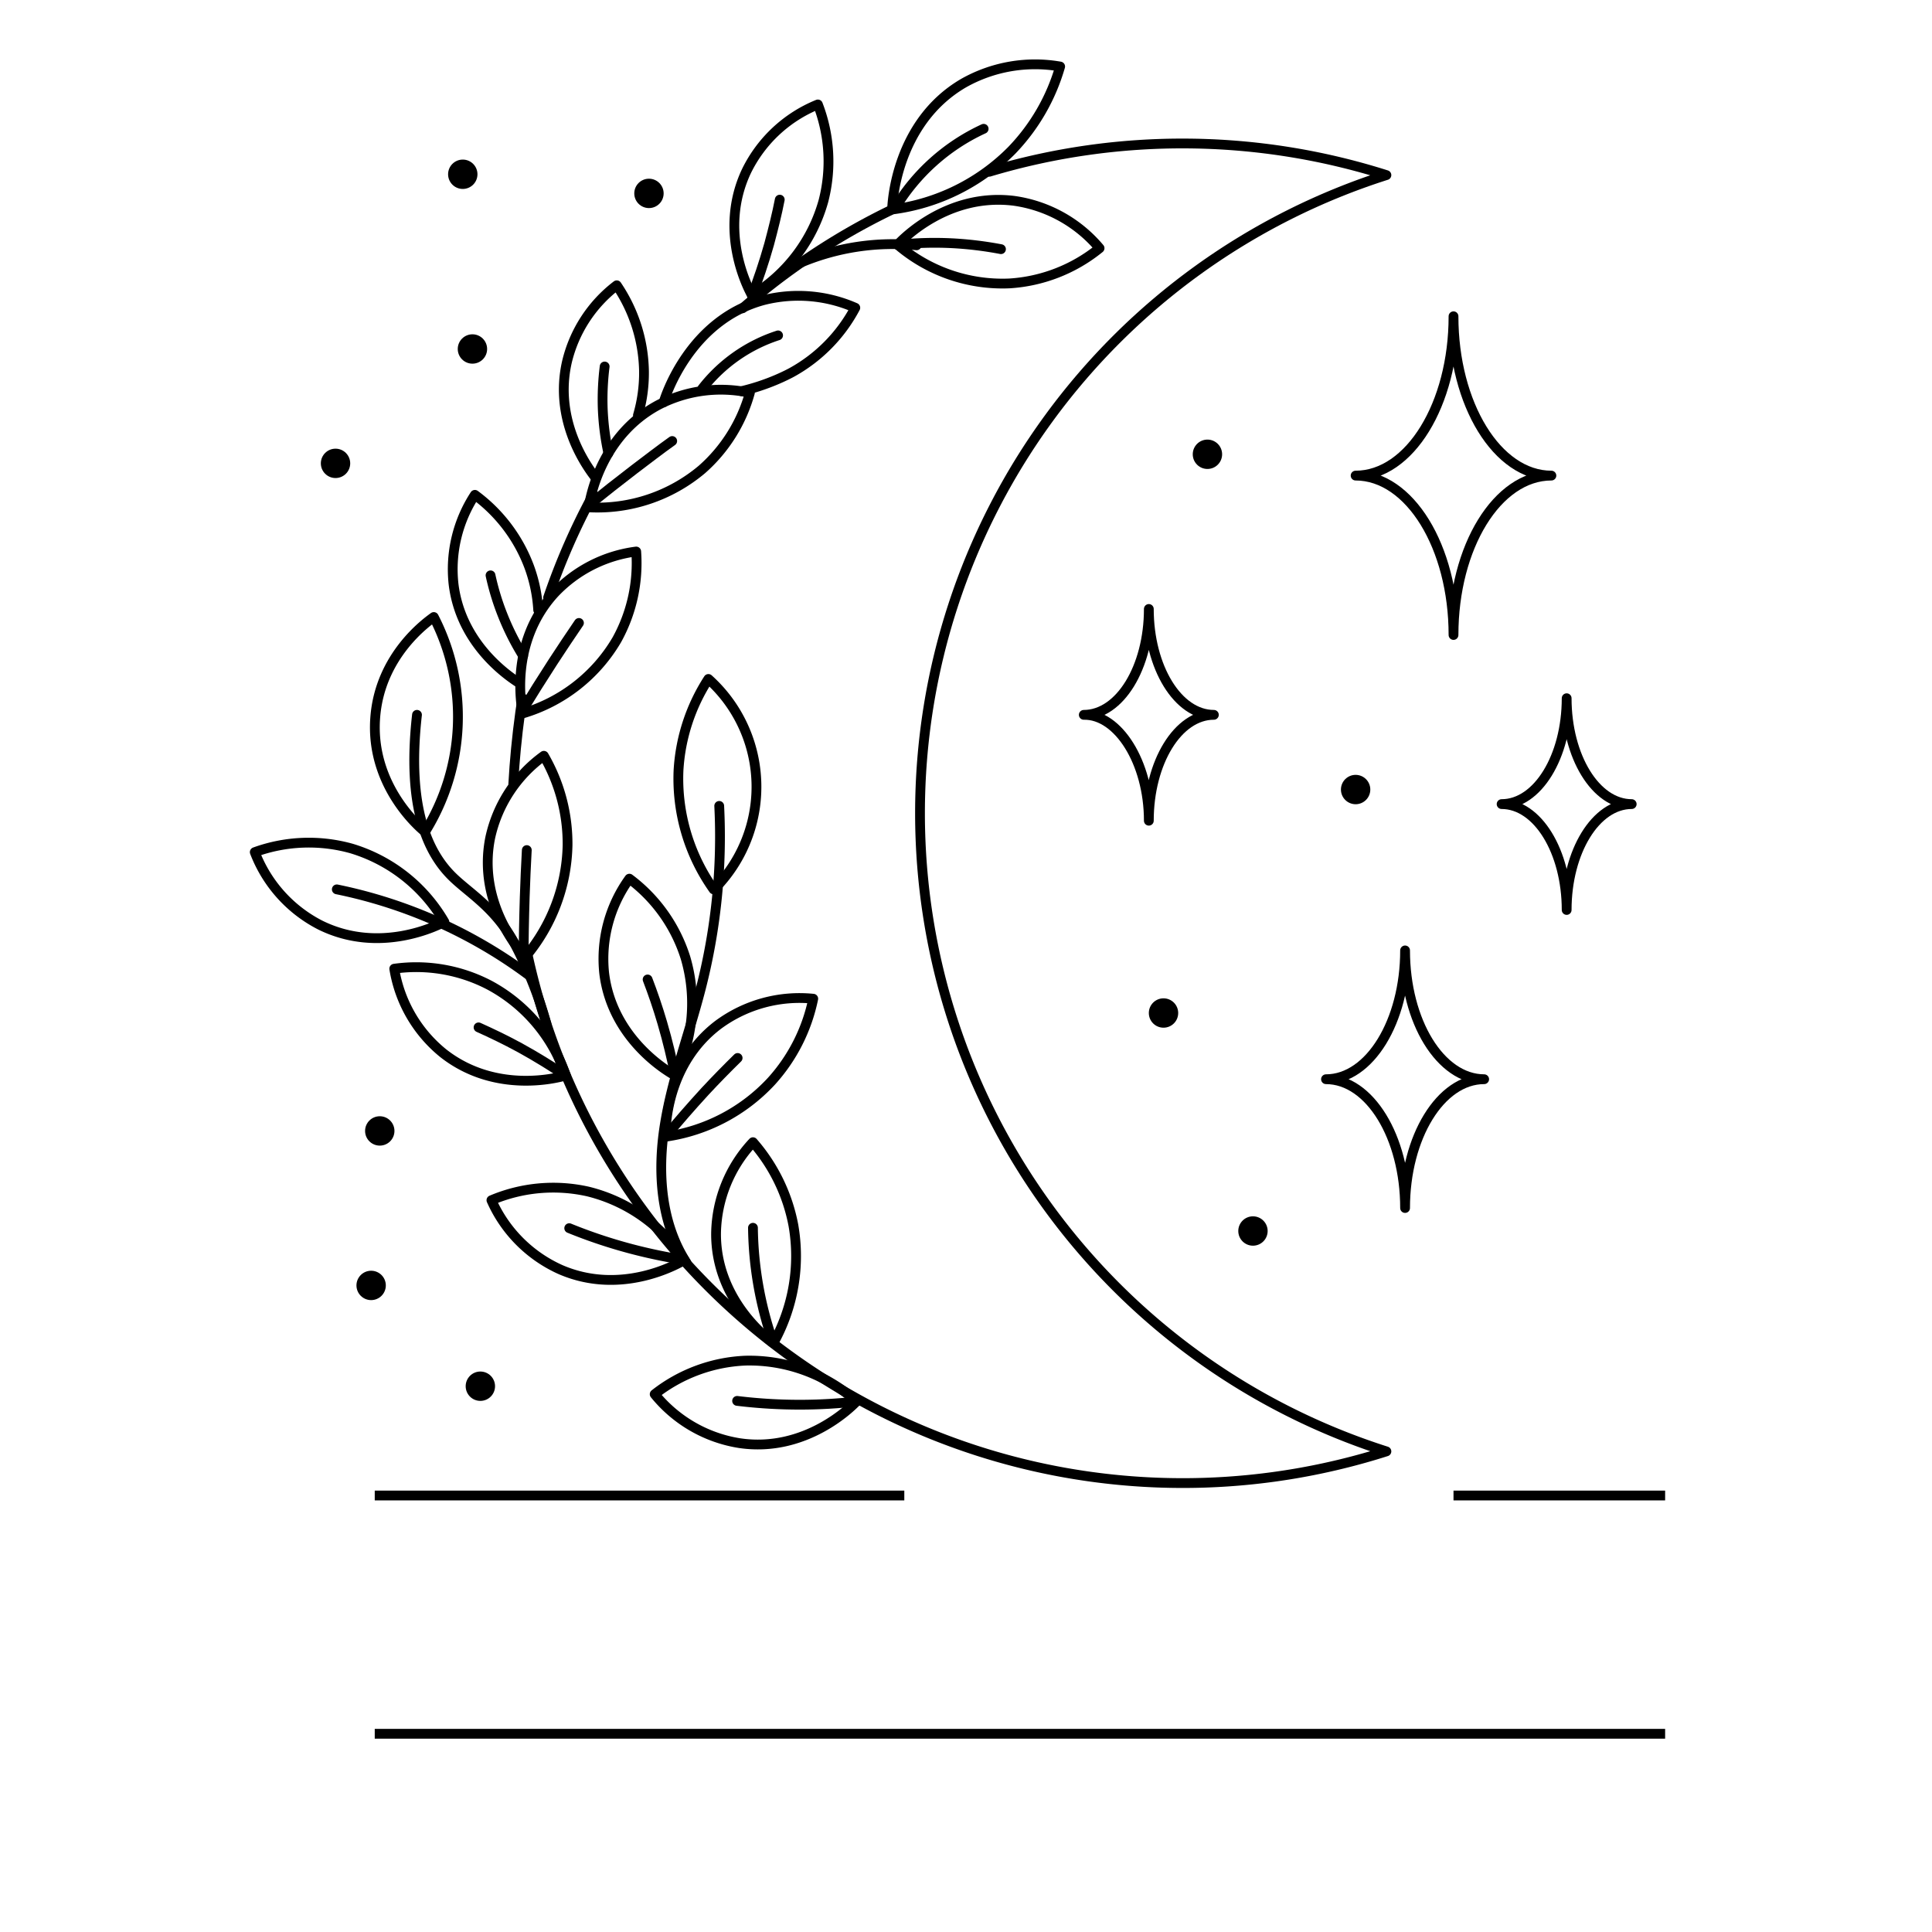 <svg id="Слой_1" data-name="Слой 1" xmlns="http://www.w3.org/2000/svg" viewBox="0 0 300 300"><defs><style>.cls-1{fill:none;stroke-linecap:round;stroke-linejoin:round;}.cls-1,.cls-2{stroke:#000;stroke-width:1.52px;}.cls-2{stroke-miterlimit:10;}</style></defs><g id="EDITABLE_STROKE" data-name="EDITABLE STROKE"><path class="cls-1" d="M81.11,108.38q-.18,1.11-.33,2.22c-.53,3.85-.88,7.57-1.08,11.16"/><path class="cls-1" d="M92.11,76.8a102.94,102.94,0,0,0-7,16"/><path class="cls-1" d="M138.31,32.64a103.94,103.94,0,0,0-23,15.23"/><path class="cls-1" d="M82,148.59a104.09,104.09,0,0,0,133.28,76.78,104,104,0,0,1,0-198.18,104.61,104.61,0,0,0-61.66-.52"/><path class="cls-1" d="M106.59,196.06c-4-6.16-4.53-14.06-3.37-21.34s3.82-14.23,5.64-21.37a95,95,0,0,0,2.82-28.21"/><path class="cls-1" d="M84.85,159c-.27-1-.68-2.4-1.24-4a64.78,64.78,0,0,0-3.82-8.7c-3-5.47-7.08-7.69-9.68-10.3-3.62-3.63-7-10.53-5.36-25"/><path class="cls-1" d="M66,129.17c-.72-.58-8.5-7.09-7.74-17.67.7-9.8,8.16-15,9.1-15.69A33.83,33.83,0,0,1,66,129.17Z"/><path class="cls-1" d="M69,143.15c-.93.49-9.95,5.11-19.28.49a21.24,21.24,0,0,1-10.16-11.32,24.6,24.6,0,0,1,15-.57A25,25,0,0,1,69,143.15Z"/><path class="cls-1" d="M87.86,167c-1,.3-10.78,3-19-3.43a21.22,21.22,0,0,1-7.64-13.15A24.53,24.53,0,0,1,76.05,153,25,25,0,0,1,87.86,167Z"/><path class="cls-1" d="M81.57,148.59c-.72-.77-7.5-8.3-5.45-18.5a21.24,21.24,0,0,1,8.33-12.73,27.21,27.21,0,0,1,3.68,13.89A27.74,27.74,0,0,1,81.57,148.59Z"/><path class="cls-1" d="M120.09,208.56c-.85-.62-9-6.71-8.9-17.11a21.16,21.16,0,0,1,5.73-14.09,27.33,27.33,0,0,1,6.28,12.92A27.71,27.71,0,0,1,120.09,208.56Z"/><path class="cls-1" d="M110.81,138.1a29.72,29.72,0,0,1-5.45-18.5A29.21,29.21,0,0,1,110,105.43a22.51,22.51,0,0,1,.86,32.67Z"/><path class="cls-1" d="M52.3,138.1a75.33,75.33,0,0,1,22.17,8.33,73.82,73.82,0,0,1,7.83,5.13"/><path class="cls-1" d="M81.31,149.29c0-3.24.06-6.56.17-10,.08-2.47.19-4.91.32-7.29"/><path class="cls-1" d="M81.17,110.78c-.22-1.08-2.08-11,4.9-18.65a21.12,21.12,0,0,1,12.72-6.49,24.6,24.6,0,0,1-3,13.69A25.22,25.22,0,0,1,81.17,110.78Z"/><path class="cls-1" d="M80.43,105.94c-2.59-1.68-8.94-6.61-10-15.21a21.12,21.12,0,0,1,3.31-13.89A24.54,24.54,0,0,1,82.17,88a23.4,23.4,0,0,1,1.4,6.72"/><path class="cls-1" d="M81,110.52q2.31-3.8,4.85-7.72c1.35-2.07,2.7-4.1,4.05-6.07"/><path class="cls-1" d="M103.34,176.51c0-1-.07-11.18,8.25-17.43a21.25,21.25,0,0,1,14.69-4,27.22,27.22,0,0,1-6.5,12.82A27.72,27.72,0,0,1,103.34,176.51Z"/><path class="cls-1" d="M103.34,176.51c1.87-2.26,3.9-4.6,6.1-7,1.72-1.85,3.43-3.59,5.1-5.23"/><path class="cls-1" d="M74.31,159.53c2,.9,4.16,1.93,6.38,3.14,2.65,1.45,5,2.93,7.17,4.37"/><path class="cls-1" d="M116.77,45.86c-.52-.92-5.31-9.85-.87-19.27A21.21,21.21,0,0,1,127,16.22a24.53,24.53,0,0,1,.86,15A25,25,0,0,1,116.77,45.86Z"/><path class="cls-1" d="M121.08,31c-.42,2.17-1,4.49-1.65,6.92-.82,2.91-1.73,5.56-2.66,8"/><path class="cls-1" d="M106.28,195.65c-.91.54-9.68,5.62-19.23,1.5a21.22,21.22,0,0,1-10.74-10.78,24.6,24.6,0,0,1,15-1.35A25,25,0,0,1,106.28,195.65Z"/><path class="cls-1" d="M88.39,190.71a78.79,78.79,0,0,0,9.68,3.23,81.19,81.19,0,0,0,8.21,1.71"/><path class="cls-1" d="M133,217.62c-.73.76-7.87,8-18.17,6.47a21.2,21.2,0,0,1-13.17-7.6,24.48,24.48,0,0,1,14.08-5.21A25,25,0,0,1,133,217.62Z"/><path class="cls-1" d="M114.46,217.53a80.11,80.11,0,0,0,10.19.59,78,78,0,0,0,8.36-.5"/><path class="cls-1" d="M139.38,38c.72-.78,7.72-8.1,18.05-6.82a21.2,21.2,0,0,1,13.31,7.36,24.59,24.59,0,0,1-14,5.47A25,25,0,0,1,139.38,38Z"/><path class="cls-1" d="M155.43,38.69a56.5,56.5,0,0,0-7.6-.92,53.89,53.89,0,0,0-8.45.24"/><path class="cls-1" d="M138.53,32.53c0-.87.58-13.49,11.09-19.62a22.55,22.55,0,0,1,15-2.58,31.17,31.17,0,0,1-7.5,13A31.71,31.71,0,0,1,138.53,32.53Z"/><path class="cls-1" d="M152.74,20A31.36,31.36,0,0,0,139,32.3"/><path class="cls-1" d="M104.82,167c-.93-.51-9.73-5.53-11-15.86a21.25,21.25,0,0,1,3.91-14.7,24.5,24.5,0,0,1,8.7,12.24A25.08,25.08,0,0,1,104.82,167Z"/><path class="cls-1" d="M100.56,152.09c.79,2.06,1.57,4.31,2.28,6.74.85,2.89,1.49,5.63,2,8.16"/><path class="cls-1" d="M116.92,190.65a55.49,55.49,0,0,0,.84,9,56.11,56.11,0,0,0,2.33,8.87"/><path class="cls-1" d="M76.17,89.34a38.74,38.74,0,0,0,1.89,6.2,39.56,39.56,0,0,0,3.17,6.3"/><path class="cls-1" d="M91.42,78.78c.15-1.1,1.74-11.09,10.87-15.93A21.07,21.07,0,0,1,116.44,61,24.57,24.57,0,0,1,109,72.89,25.2,25.2,0,0,1,91.42,78.78Z"/><path class="cls-1" d="M92.34,74c-1.88-2.45-6.21-9.23-4.33-17.7a21.09,21.09,0,0,1,7.76-12A24.53,24.53,0,0,1,100,57.69a23.46,23.46,0,0,1-.94,6.79"/><path class="cls-1" d="M91.37,78.49q3.45-2.8,7.16-5.64c2-1.51,3.92-3,5.85-4.37"/><path class="cls-1" d="M93.89,56.91a41.25,41.25,0,0,0-.3,6.47,40.34,40.34,0,0,0,.88,7"/><path class="cls-1" d="M103.05,62.47c.23-.8,4-12.77,15.54-15.87a22,22,0,0,1,14.22,1.19,24.59,24.59,0,0,1-9.8,10c-1.11.61-2.4,1.15-2.4,1.15a33.68,33.68,0,0,1-5.48,1.8"/><path class="cls-1" d="M120.82,52.08a24.44,24.44,0,0,0-11.77,8.26"/><path class="cls-1" d="M124.39,40.76a37,37,0,0,1,17.94-2.67"/><path class="cls-1" d="M178.39,94.56c0,9.08-4.52,16.44-10.1,16.44h0c5.32-.11,10.1,7.36,10.1,16.44,0-9.08,4.52-16.44,10.1-16.44h0C182.91,111,178.39,103.64,178.39,94.56Z"/><path class="cls-1" d="M243.27,108.42c0,9.08-4.52,16.44-10.1,16.44h0c5.58,0,10.1,7.36,10.1,16.44,0-9.08,4.52-16.44,10.1-16.44h0C247.79,124.86,243.27,117.5,243.27,108.42Z"/><path class="cls-1" d="M218.18,147.58c0,11-5.5,20-12.28,20h0c6.78,0,12.28,9,12.28,20,0-11,5.5-20,12.28-20h0C223.68,167.57,218.18,158.62,218.18,147.58Z"/><path class="cls-1" d="M225.7,49.11c0,13.66-6.81,24.74-15.2,24.74h0c8.39,0,15.2,11.08,15.2,24.75,0-13.67,6.8-24.75,15.2-24.75h0C232.5,73.85,225.7,62.77,225.7,49.11Z"/></g><g id="EDITABLE_STROKE-2" data-name="EDITABLE STROKE"><line class="cls-2" x1="58.19" y1="232.22" x2="140.42" y2="232.22"/><line class="cls-2" x1="225.7" y1="232.22" x2="258.56" y2="232.22"/><line class="cls-2" x1="58.19" y1="269.22" x2="258.56" y2="269.22"/></g><circle cx="187.49" cy="70.54" r="2.28"/><circle cx="73.36" cy="54.19" r="2.28"/><circle cx="71.86" cy="27.06" r="2.28"/><circle cx="52.1" cy="71.95" r="2.28"/><circle cx="100.77" cy="30.03" r="2.28"/><circle cx="194.56" cy="191.15" r="2.28"/><circle cx="180.67" cy="157.3" r="2.28"/><circle cx="74.59" cy="215.25" r="2.28"/><circle cx="58.97" cy="175.61" r="2.28"/><circle cx="57.63" cy="199.6" r="2.28"/><circle cx="210.5" cy="122.6" r="2.28"/></svg>